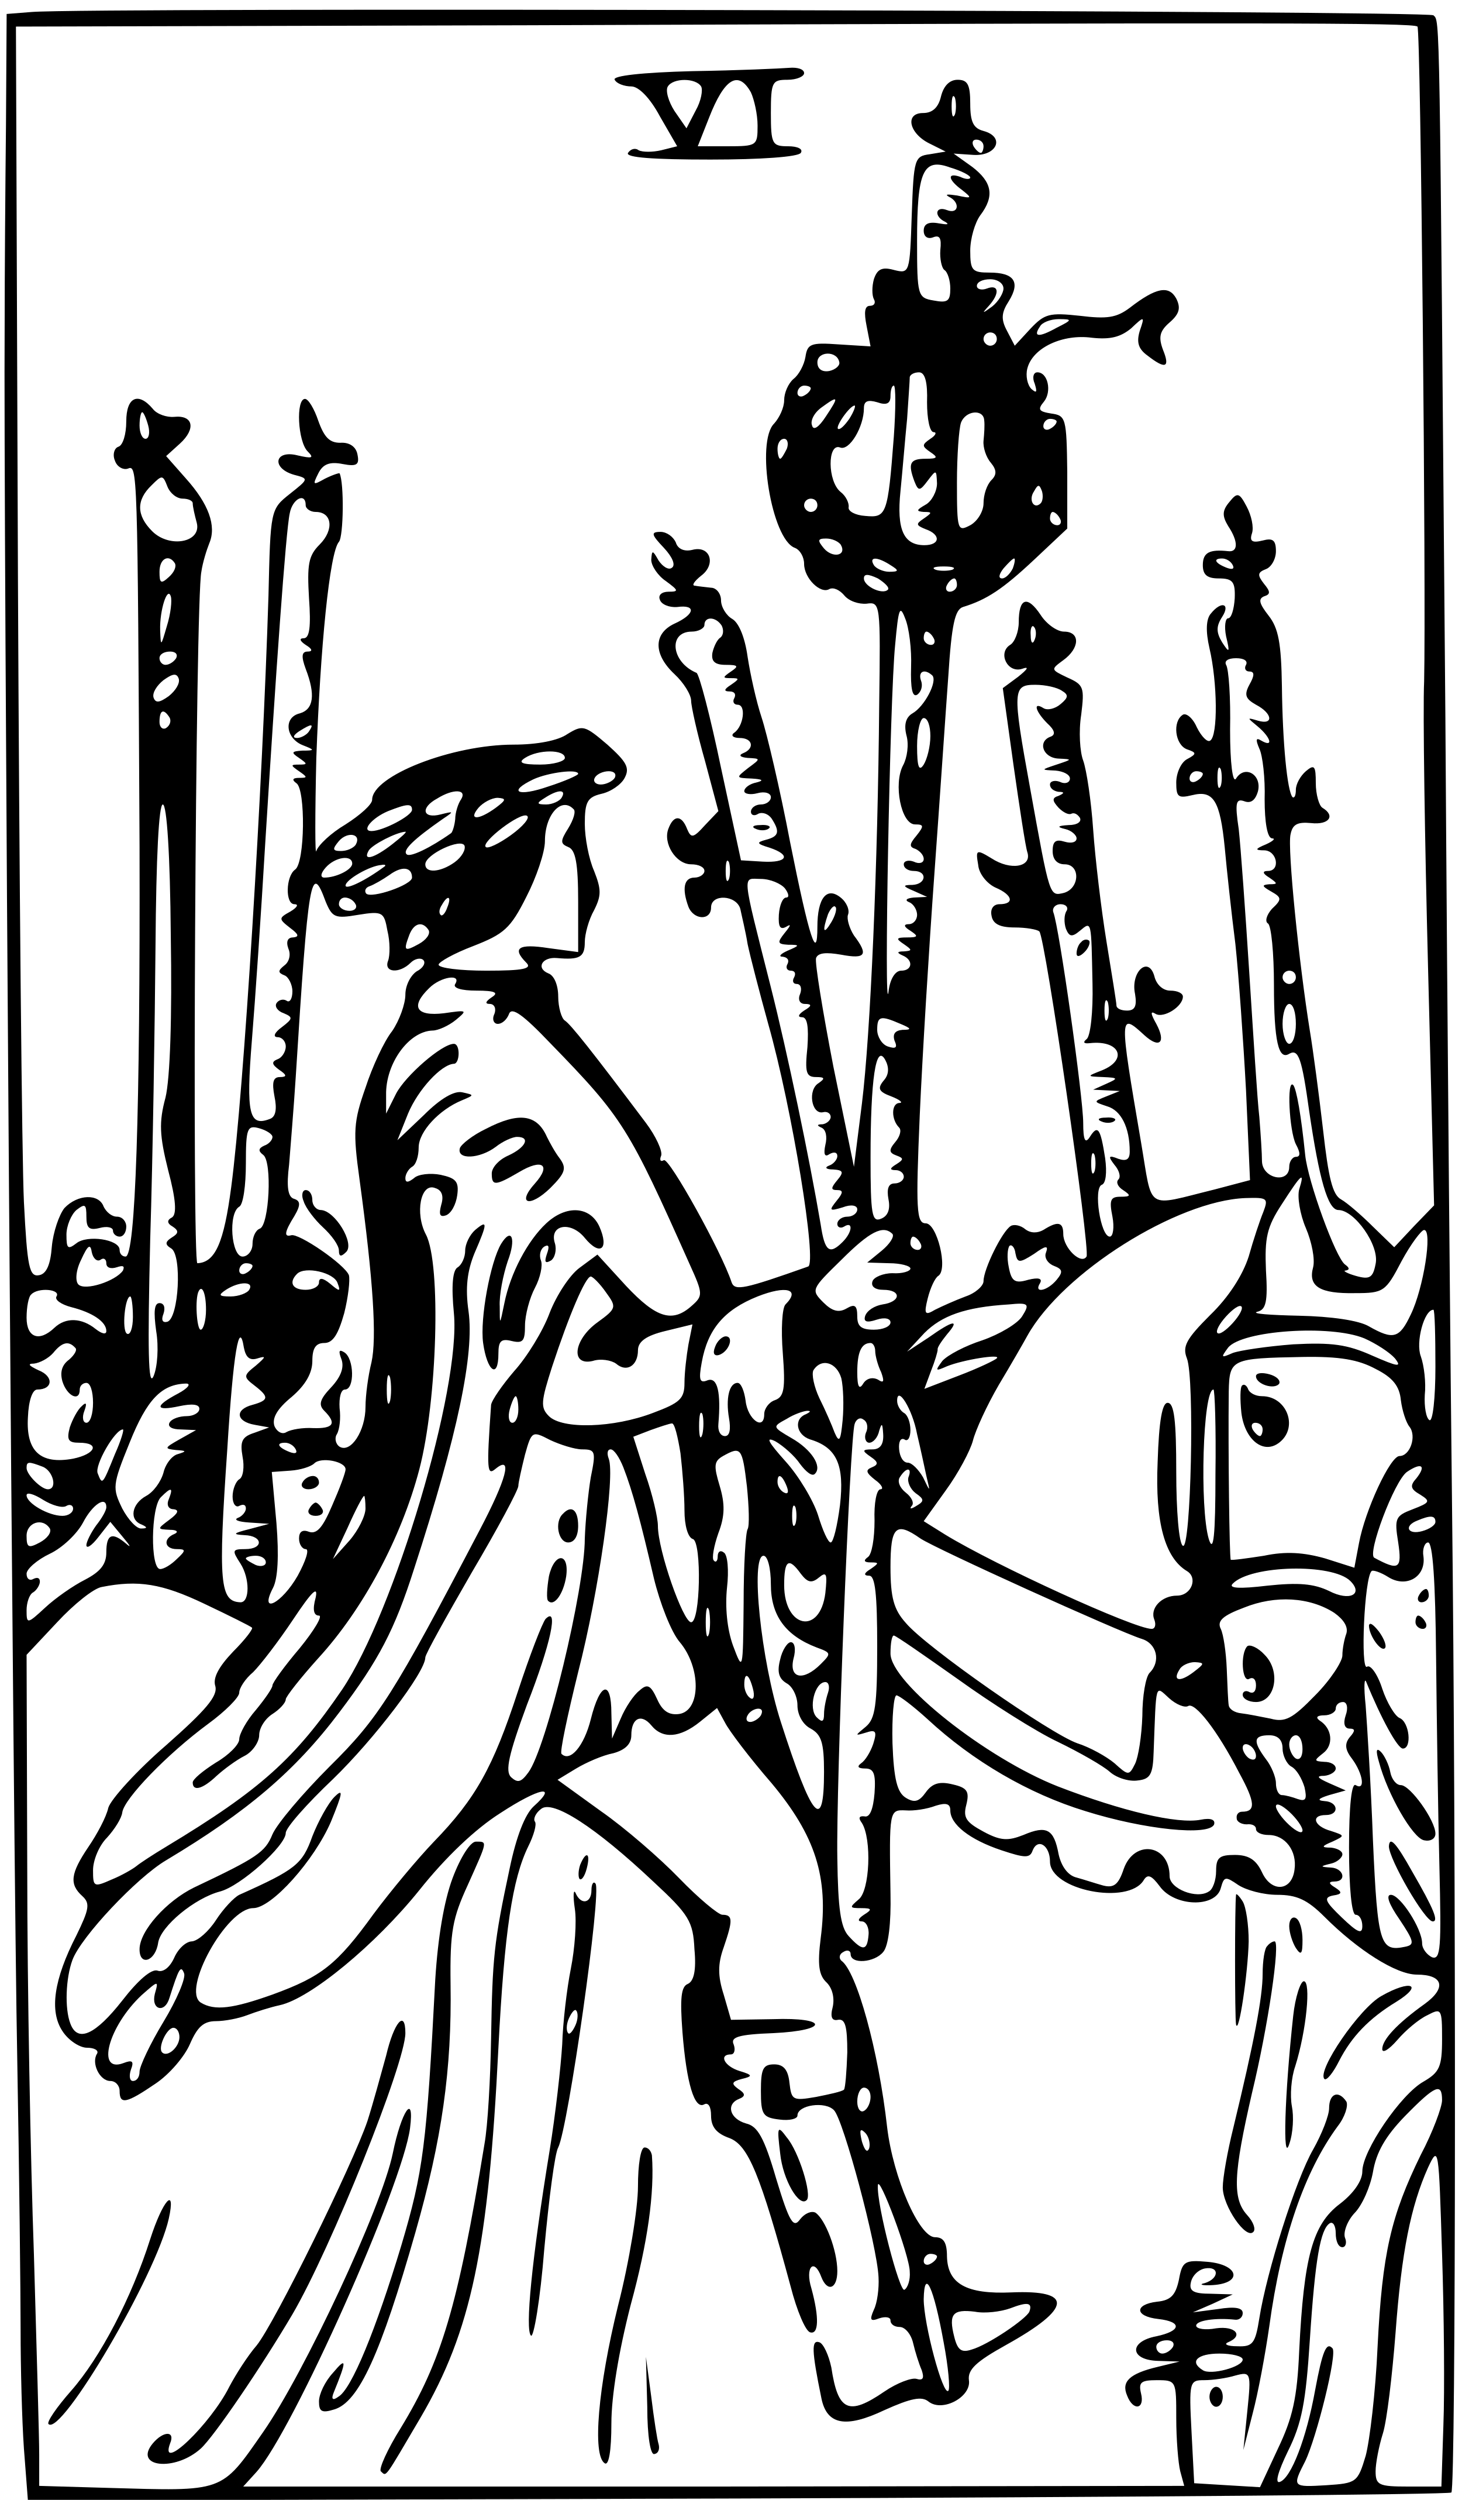 <?xml version="1.0" standalone="no"?>
<!DOCTYPE svg PUBLIC "-//W3C//DTD SVG 20010904//EN"
 "http://www.w3.org/TR/2001/REC-SVG-20010904/DTD/svg10.dtd">
<svg version="1.0" xmlns="http://www.w3.org/2000/svg"
 width="220pt" height="376pt" viewBox="0 0 220 376"
 preserveAspectRatio="xMidYMid meet">
<g transform="translate(0,376) scale(0.1,-0.1)"
fill="#000000" stroke="none">
<path d="M48 3742 l-38 -3 -1 -167 c-1 -92 -2 -228 -2 -302 -2 -267 13 -2311
19 -2610 3 -168 5 -350 5 -405 0 -55 2 -135 5 -178 l6 -78 1068 3 c588 2 1071
6 1074 9 7 7 7 972 1 1484 -2 171 -7 704 -10 1185 -9 1080 -8 1047 -18 1057
-8 7 -2021 12 -2109 5z m2085 -22 c5 -5 13 -854 10 -985 -2 -44 1 -239 6 -434
l9 -354 -30 -31 -30 -32 -32 31 c-17 17 -39 36 -48 41 -13 7 -19 33 -27 104
-6 52 -15 120 -20 150 -16 99 -34 275 -29 295 3 15 10 19 31 17 27 -3 37 11
17 23 -5 3 -10 20 -10 37 0 26 -2 29 -15 18 -8 -7 -15 -19 -15 -28 0 -8 -2
-13 -5 -11 -8 9 -15 81 -16 167 -1 64 -5 87 -20 106 -14 18 -16 25 -7 29 10 3
10 7 0 19 -10 13 -10 17 3 22 8 3 15 15 15 27 0 17 -5 20 -20 16 -16 -4 -20
-1 -16 11 3 9 -1 27 -8 40 -11 21 -14 22 -26 7 -11 -13 -11 -21 -2 -36 16 -24
15 -40 0 -38 -28 3 -38 -2 -38 -21 0 -15 7 -20 24 -20 21 0 25 -5 24 -30 -1
-16 -5 -30 -10 -30 -4 0 -6 -12 -3 -27 6 -25 5 -26 -6 -9 -9 15 -9 24 0 38 13
20 -1 25 -17 5 -7 -8 -8 -26 -2 -52 12 -51 13 -132 1 -139 -4 -3 -13 6 -20 20
-6 14 -16 22 -21 19 -16 -10 -12 -45 6 -52 15 -5 15 -7 0 -15 -9 -5 -16 -21
-16 -35 0 -22 3 -24 24 -19 32 8 42 -8 49 -79 3 -33 10 -98 16 -145 5 -47 12
-146 16 -220 l6 -135 -53 -14 c-106 -26 -93 -34 -111 71 -33 193 -33 196 5
161 23 -21 33 -11 18 17 -9 16 -9 20 -1 15 12 -7 41 11 41 26 0 5 -8 9 -19 9
-11 0 -21 9 -24 22 -9 31 -36 6 -29 -27 3 -18 0 -25 -12 -25 -9 0 -16 3 -16 8
0 4 -7 47 -15 96 -8 49 -17 125 -20 168 -3 44 -10 90 -15 104 -5 13 -7 44 -3
69 5 41 4 45 -21 56 -25 12 -25 12 -6 26 25 18 26 43 1 43 -10 0 -26 11 -35
25 -20 30 -33 26 -33 -11 0 -14 -6 -30 -13 -34 -19 -12 -4 -43 18 -36 11 4 9
0 -6 -12 l-23 -17 16 -115 c9 -63 18 -123 21 -132 7 -22 -25 -28 -54 -9 -23
14 -24 13 -20 -10 1 -13 13 -28 26 -34 26 -11 29 -25 6 -25 -9 0 -14 -7 -12
-17 2 -13 13 -18 35 -18 17 0 34 -3 37 -6 9 -9 77 -479 71 -489 -8 -13 -35 13
-35 34 0 18 -8 20 -30 6 -9 -5 -19 -5 -27 1 -7 6 -17 8 -22 5 -13 -8 -41 -65
-41 -83 0 -7 -12 -18 -27 -23 -16 -6 -36 -15 -46 -20 -15 -9 -17 -7 -11 17 4
16 11 31 16 34 15 10 -2 79 -19 79 -14 0 -15 21 -9 162 4 90 14 253 22 363 8
110 17 244 21 298 5 78 10 100 22 104 36 11 60 27 107 71 l50 47 0 85 c-1 81
-2 85 -24 88 -19 3 -21 6 -11 18 12 15 6 44 -10 44 -6 0 -8 -8 -4 -17 4 -13 3
-15 -5 -8 -6 6 -9 20 -6 31 8 31 53 52 97 46 28 -3 43 1 59 14 20 19 21 19 13
-4 -5 -17 -2 -27 12 -37 27 -21 34 -18 23 9 -7 19 -5 28 10 41 15 13 17 22 10
36 -11 20 -30 17 -70 -14 -20 -15 -34 -17 -75 -12 -46 5 -53 3 -74 -19 l-24
-26 -12 23 c-9 17 -8 27 3 44 18 29 8 43 -29 43 -26 0 -29 3 -29 33 0 18 7 42
15 53 22 29 18 50 -12 73 l-28 20 30 -2 c35 -2 48 27 15 36 -15 4 -20 13 -20
41 0 29 -4 36 -19 36 -12 0 -21 -9 -25 -25 -4 -17 -13 -25 -27 -25 -28 0 -21
-31 10 -46 l24 -12 -24 -4 c-23 -3 -24 -7 -27 -91 -3 -88 -3 -89 -27 -83 -18
5 -25 1 -30 -14 -3 -11 -3 -24 0 -30 3 -5 1 -10 -6 -10 -8 0 -9 -10 -5 -30 l6
-31 -48 3 c-42 3 -47 1 -50 -19 -2 -12 -10 -27 -18 -33 -8 -7 -14 -21 -14 -32
0 -11 -7 -26 -15 -35 -28 -27 -4 -174 31 -187 8 -3 14 -14 14 -24 0 -22 25
-46 38 -38 6 3 15 -1 22 -9 7 -9 22 -14 34 -13 21 3 21 0 19 -152 -2 -238 -13
-495 -26 -600 l-12 -95 -31 151 c-16 83 -28 156 -26 163 3 8 15 9 38 5 37 -7
41 0 19 29 -7 11 -11 25 -9 31 3 7 -2 19 -11 26 -21 17 -35 -1 -35 -44 0 -54
-12 -18 -41 127 -15 79 -35 164 -43 188 -8 24 -17 65 -21 91 -4 29 -13 51 -23
57 -9 5 -17 18 -17 28 0 10 -7 19 -15 19 -8 1 -19 2 -24 3 -6 0 -1 7 9 15 23
17 14 46 -13 39 -12 -3 -22 1 -25 11 -4 9 -14 16 -23 16 -15 0 -14 -4 5 -24
13 -14 18 -26 12 -30 -5 -4 -14 2 -20 11 -9 16 -10 16 -11 1 0 -9 10 -24 22
-32 19 -14 20 -16 4 -16 -10 0 -16 -5 -13 -12 2 -7 14 -12 26 -11 29 4 27 -11
-4 -25 -32 -15 -32 -46 0 -76 14 -13 25 -31 25 -40 0 -8 9 -49 21 -91 l20 -75
-20 -21 c-18 -20 -21 -20 -27 -6 -8 21 -20 22 -28 1 -9 -22 11 -54 34 -54 11
0 20 -4 20 -10 0 -5 -7 -10 -15 -10 -16 0 -19 -17 -9 -44 8 -20 34 -21 34 -1
0 21 38 19 44 -2 2 -10 8 -34 11 -53 4 -19 18 -73 31 -120 36 -127 74 -361 60
-365 -96 -34 -110 -37 -115 -24 -15 46 -94 188 -102 184 -5 -3 -7 0 -4 7 2 7
-8 29 -23 49 -82 109 -113 148 -122 154 -5 3 -10 20 -10 36 0 17 -6 32 -15 35
-19 8 -9 25 13 23 34 -3 42 1 42 24 0 12 6 34 14 48 11 22 11 31 0 59 -8 18
-14 50 -14 71 0 33 4 40 25 45 14 3 30 14 35 24 8 15 3 24 -26 50 -34 29 -37
30 -60 16 -14 -10 -46 -16 -81 -16 -93 0 -213 -47 -213 -83 0 -7 -18 -23 -40
-37 -22 -13 -41 -31 -44 -40 -2 -8 -2 55 0 140 6 167 20 309 34 325 7 8 8 89
1 103 0 1 -10 -2 -22 -8 -18 -10 -19 -10 -10 8 7 14 17 18 37 14 21 -4 25 -1
22 14 -2 12 -12 19 -26 18 -16 0 -24 8 -33 33 -6 18 -15 33 -20 33 -14 0 -11
-64 4 -79 10 -10 7 -11 -15 -6 -35 9 -40 -19 -6 -29 23 -6 23 -6 -6 -29 -29
-23 -29 -24 -32 -153 -9 -287 -37 -746 -56 -889 -11 -84 -24 -114 -51 -115 -8
0 -3 998 6 1040 2 14 8 33 12 43 11 26 -1 59 -35 97 l-30 34 21 19 c24 22 20
43 -9 40 -11 -1 -26 4 -32 12 -22 26 -40 18 -40 -19 0 -19 -5 -36 -12 -38 -6
-2 -9 -12 -5 -21 3 -9 12 -14 19 -12 15 6 15 8 18 -568 1 -398 -6 -617 -21
-617 -5 0 -9 4 -9 10 0 16 -49 23 -65 10 -13 -10 -15 -8 -15 13 0 13 7 30 15
37 13 10 15 9 15 -10 0 -17 4 -21 20 -17 11 3 20 1 20 -4 0 -5 5 -9 10 -9 6 0
10 7 10 15 0 8 -6 15 -14 15 -8 0 -16 7 -20 15 -7 20 -39 19 -59 -2 -8 -10
-17 -36 -19 -58 -2 -27 -8 -41 -19 -43 -15 -3 -18 12 -23 110 -3 62 -7 485 -9
940 l-3 828 770 2 c1099 4 1334 4 1339 -2z m-696 -132 c-3 -7 -5 -2 -5 12 0
14 2 19 5 13 2 -7 2 -19 0 -25z m43 -48 c0 -5 -2 -10 -4 -10 -3 0 -8 5 -11 10
-3 6 -1 10 4 10 6 0 11 -4 11 -10z m-20 -47 c0 -3 -7 -3 -15 1 -20 7 -19 -4 3
-20 15 -12 15 -13 -8 -8 -14 2 -19 2 -12 -2 17 -8 15 -27 -3 -20 -18 7 -20
-10 -2 -18 6 -4 2 -4 -10 -2 -16 3 -23 -1 -23 -11 0 -9 6 -13 14 -10 10 4 13
-1 11 -19 -1 -13 2 -27 6 -30 5 -3 9 -16 9 -28 0 -19 -4 -22 -25 -18 -24 4
-25 7 -25 89 0 106 9 126 50 111 17 -5 30 -12 30 -15z m50 -167 c0 -7 -8 -20
-17 -27 -15 -11 -16 -11 -5 1 17 19 15 33 -3 26 -8 -3 -15 -1 -15 4 0 6 9 10
20 10 11 0 20 -6 20 -14z m80 -59 c-27 -15 -36 -14 -25 2 3 6 16 11 28 11 21
0 21 -1 -3 -13z m-90 -17 c0 -5 -4 -10 -10 -10 -5 0 -10 5 -10 10 0 6 5 10 10
10 6 0 10 -4 10 -10z m-237 -35 c1 -5 -6 -11 -15 -13 -11 -2 -18 3 -18 13 0
17 30 18 33 0z m132 -60 c0 -25 4 -45 10 -45 5 0 3 -5 -5 -10 -13 -9 -13 -11
0 -20 12 -8 11 -10 -7 -10 -24 0 -27 -7 -17 -34 6 -15 8 -15 20 1 13 17 13 17
14 -4 0 -12 -8 -27 -17 -32 -14 -8 -15 -10 -3 -11 13 0 13 -1 0 -10 -12 -8
-12 -10 3 -16 23 -8 22 -24 -2 -24 -31 0 -42 23 -36 81 3 30 7 79 10 109 2 30
4 58 4 63 1 4 7 7 14 7 9 0 13 -15 12 -45z m-175 21 c0 -3 -4 -8 -10 -11 -5
-3 -10 -1 -10 4 0 6 5 11 10 11 6 0 10 -2 10 -4z m125 -73 c-9 -118 -11 -122
-43 -119 -15 1 -26 7 -25 13 1 6 -4 17 -12 23 -20 16 -20 74 -1 67 14 -6 36
31 36 59 0 11 6 13 20 9 14 -5 20 -2 20 9 0 9 2 16 5 16 3 0 3 -35 0 -77z
m-102 31 c-11 -17 -19 -22 -21 -14 -3 7 3 19 14 27 26 19 27 17 7 -13z m35 -4
c-7 -10 -14 -17 -17 -15 -4 4 18 35 25 35 2 0 -1 -9 -8 -20z m-1055 -10 c3
-11 1 -20 -4 -20 -5 0 -9 9 -9 20 0 11 2 20 4 20 2 0 6 -9 9 -20z m1258 8 c1
-7 0 -21 -1 -31 -1 -10 4 -25 11 -33 9 -11 9 -18 1 -26 -7 -7 -12 -22 -12 -35
0 -12 -9 -27 -20 -33 -19 -10 -20 -8 -20 64 0 41 3 81 6 90 7 19 34 21 35 4z
m109 -2 c0 -3 -4 -8 -10 -11 -5 -3 -10 -1 -10 4 0 6 5 11 10 11 6 0 10 -2 10
-4z m-406 -41 c-4 -8 -8 -15 -10 -15 -2 0 -4 7 -4 15 0 8 4 15 10 15 5 0 7 -7
4 -15z m-909 -75 c8 0 15 -3 15 -7 0 -5 3 -18 6 -29 8 -30 -41 -39 -67 -13
-24 24 -24 47 -1 69 16 16 17 16 24 -2 4 -10 14 -18 23 -18z m1291 -7 c-10
-10 -19 5 -10 18 6 11 8 11 12 0 2 -7 1 -15 -2 -18z m-1106 -3 c0 -5 7 -10 15
-10 25 0 28 -27 6 -49 -17 -17 -19 -30 -16 -81 3 -42 1 -60 -8 -60 -7 0 -6 -4
3 -10 10 -6 11 -10 3 -10 -9 0 -10 -7 -3 -26 15 -39 12 -61 -9 -67 -25 -6 -21
-38 5 -48 18 -7 18 -8 -1 -8 -17 -1 -17 -3 -5 -11 13 -9 13 -10 0 -10 -13 0
-13 -1 0 -10 13 -9 13 -10 0 -10 -10 0 -11 -3 -4 -8 14 -9 13 -120 -2 -130
-14 -10 -15 -52 -1 -52 7 0 4 -5 -6 -11 -18 -10 -18 -11 0 -25 12 -9 14 -13 4
-14 -8 0 -11 -6 -7 -17 4 -9 1 -20 -6 -25 -10 -8 -10 -11 0 -15 6 -2 12 -14
12 -24 0 -11 -4 -18 -9 -14 -5 3 -12 1 -15 -4 -3 -5 2 -12 11 -15 14 -6 14 -8
-3 -21 -11 -8 -14 -15 -6 -15 6 0 12 -6 12 -14 0 -8 -6 -17 -12 -19 -10 -4 -9
-8 2 -16 12 -8 12 -11 1 -11 -10 0 -12 -8 -8 -29 4 -19 2 -31 -7 -34 -31 -12
-36 7 -27 118 5 61 14 193 20 295 16 256 31 471 37 498 4 22 24 32 24 12z
m770 0 c0 -5 -4 -10 -10 -10 -5 0 -10 5 -10 10 0 6 5 10 10 10 6 0 10 -4 10
-10z m365 -20 c3 -5 1 -10 -4 -10 -6 0 -11 5 -11 10 0 6 2 10 4 10 3 0 8 -4
11 -10z m-330 -39 c10 -17 -12 -21 -25 -6 -10 12 -10 15 3 15 9 0 18 -4 22 -9z
m-1002 -28 c3 -5 -1 -14 -9 -21 -12 -11 -14 -9 -14 8 0 20 14 27 23 13z m1077
-3 c13 -8 13 -10 -2 -10 -9 0 -20 5 -23 10 -8 13 5 13 25 0z m184 -5 c-4 -8
-11 -15 -16 -15 -6 0 -5 6 2 15 7 8 14 15 16 15 2 0 1 -7 -2 -15z m331 5 c3
-6 -1 -7 -9 -4 -18 7 -21 14 -7 14 6 0 13 -4 16 -10z m-422 -7 c-7 -2 -19 -2
-25 0 -7 3 -2 5 12 5 14 0 19 -2 13 -5z m-97 -30 c-8 -8 -36 5 -36 17 0 7 6 7
21 0 11 -7 18 -14 15 -17z m104 7 c0 -5 -5 -10 -11 -10 -5 0 -7 5 -4 10 3 6 8
10 11 10 2 0 4 -4 4 -10z m-1189 -62 c-9 -31 -9 -31 -10 -6 -1 30 11 67 16 51
2 -6 0 -26 -6 -45z m1120 -61 c-1 -33 2 -46 9 -42 6 4 9 13 6 21 -5 14 5 19
17 8 8 -9 -12 -47 -30 -57 -10 -6 -13 -17 -9 -33 4 -14 1 -34 -5 -45 -15 -28
-3 -89 18 -89 13 0 14 -2 2 -17 -11 -13 -11 -17 -1 -20 6 -3 12 -9 12 -15 0
-6 -7 -8 -15 -4 -8 3 -15 1 -15 -4 0 -6 7 -10 15 -10 21 0 19 -20 -2 -21 -15
0 -15 -2 2 -9 l20 -9 -20 -1 c-11 -1 -14 -4 -7 -7 6 -2 12 -11 12 -19 0 -8 -6
-14 -12 -14 -9 0 -8 -4 2 -10 12 -8 12 -10 -5 -10 -17 0 -17 -2 -5 -10 13 -9
13 -10 0 -11 -10 0 -11 -2 -2 -6 17 -7 15 -23 -2 -23 -9 0 -17 -13 -19 -32 -7
-47 2 444 10 522 5 55 7 61 15 40 6 -14 10 -47 9 -73z m-285 62 c3 -6 3 -14
-2 -18 -5 -3 -10 -14 -12 -23 -2 -13 4 -18 20 -18 19 0 20 -2 8 -10 -13 -9
-13 -10 0 -10 13 0 13 -1 0 -10 -11 -7 -11 -10 -2 -10 7 0 10 -4 7 -10 -3 -5
-1 -10 5 -10 13 0 9 -32 -5 -42 -6 -4 -2 -8 8 -8 20 0 23 -16 5 -23 -7 -3 -4
-6 7 -7 20 -1 20 -1 1 -15 -19 -15 -19 -15 5 -16 17 -1 19 -3 7 -6 -10 -2 -18
-8 -18 -13 0 -4 9 -6 20 -3 11 3 20 0 20 -6 0 -6 -7 -11 -15 -11 -8 0 -15 -5
-15 -11 0 -5 5 -7 11 -3 6 3 15 0 20 -7 13 -20 11 -27 -8 -32 -15 -4 -15 -6 5
-12 33 -11 27 -23 -10 -21 l-33 2 -30 139 c-16 77 -33 142 -37 143 -38 16 -43
62 -7 62 10 0 19 5 19 10 0 13 17 13 26 -1z m471 -21 c-3 -8 -6 -5 -6 6 -1 11
2 17 5 13 3 -3 4 -12 1 -19z m-152 2 c3 -5 1 -10 -4 -10 -6 0 -11 5 -11 10 0
6 2 10 4 10 3 0 8 -4 11 -10z m-1140 -30 c-3 -5 -10 -10 -16 -10 -5 0 -9 5 -9
10 0 6 7 10 16 10 8 0 12 -4 9 -10z m1610 -10 c-3 -5 -1 -10 5 -10 8 0 8 -6 0
-20 -8 -15 -6 -21 10 -30 25 -13 27 -31 3 -24 -17 5 -17 5 0 -9 19 -16 24 -32
5 -21 -8 5 -9 2 -3 -12 5 -10 9 -45 8 -76 0 -35 4 -58 11 -59 6 0 2 -4 -9 -9
-17 -7 -17 -9 -2 -9 19 -1 24 -31 5 -31 -9 0 -8 -4 2 -10 13 -9 13 -10 0 -10
-12 -1 -11 -3 3 -11 16 -9 16 -12 1 -26 -8 -9 -11 -19 -6 -22 5 -3 9 -45 9
-92 0 -86 7 -114 23 -104 14 8 19 -7 30 -86 15 -102 28 -149 44 -149 24 0 62
-53 56 -81 -4 -21 -9 -24 -30 -18 -14 4 -20 8 -15 8 6 1 6 4 -1 9 -14 10 -56
125 -60 165 -6 59 -13 99 -18 105 -10 10 -6 -69 4 -89 7 -13 7 -19 0 -19 -5 0
-10 -7 -10 -15 0 -26 -40 -18 -41 8 0 12 -2 42 -4 67 -3 25 -9 122 -15 215 -6
94 -13 191 -16 218 -6 40 -4 46 8 42 10 -4 17 1 21 15 6 25 -20 40 -33 19 -5
-8 -9 23 -9 73 1 48 -2 92 -6 98 -3 6 3 10 15 10 12 0 18 -4 15 -10z m-1621
-47 c-14 -10 -20 -11 -23 -2 -2 7 5 18 15 26 14 10 20 11 23 2 2 -7 -5 -18
-15 -26z m1344 8 c10 -6 10 -10 -2 -20 -8 -7 -20 -10 -26 -6 -16 10 -12 -5 6
-23 11 -10 13 -17 5 -20 -20 -7 -12 -32 12 -33 21 -1 21 -1 -3 -9 -24 -8 -24
-8 -2 -9 12 -1 22 -6 22 -12 0 -6 -7 -9 -15 -5 -8 3 -15 1 -15 -4 0 -6 6 -10
13 -11 9 0 9 -2 0 -6 -10 -3 -10 -7 0 -18 7 -7 15 -11 19 -9 4 2 9 0 13 -6 3
-6 -4 -11 -17 -11 -17 -1 -18 -3 -5 -6 9 -2 17 -9 17 -14 0 -6 -8 -8 -18 -5
-13 4 -18 1 -18 -14 0 -13 7 -20 18 -20 24 0 23 -36 -1 -43 -22 -5 -21 -8 -51
158 -27 148 -26 155 8 155 15 0 33 -4 40 -9z m-1343 -40 c3 -5 1 -12 -5 -16
-5 -3 -10 1 -10 9 0 18 6 21 15 7z m1145 -28 c0 -16 -5 -35 -10 -43 -7 -11
-10 -4 -10 28 0 23 5 42 10 42 6 0 10 -12 10 -27z m-935 7 c-3 -5 -12 -10 -18
-10 -7 0 -6 4 3 10 19 12 23 12 15 0z m385 -40 c0 -5 -17 -10 -37 -10 -28 0
-34 3 -23 10 20 13 60 13 60 0z m987 -42 c-3 -7 -5 -2 -5 12 0 14 2 19 5 13 2
-7 2 -19 0 -25z m-967 18 c0 -2 -20 -11 -45 -19 -46 -16 -62 -8 -22 11 22 10
67 16 67 8z m55 -6 c-3 -5 -13 -10 -21 -10 -8 0 -12 5 -9 10 3 6 13 10 21 10
8 0 12 -4 9 -10z m885 6 c0 -3 -4 -8 -10 -11 -5 -3 -10 -1 -10 4 0 6 5 11 10
11 6 0 10 -2 10 -4z m-1116 -38 c-5 -7 -9 -21 -9 -30 -1 -10 -4 -19 -6 -21
-31 -22 -62 -37 -67 -32 -7 6 11 23 54 53 18 12 17 12 -3 7 -27 -7 -31 10 -5
24 24 15 45 14 36 -1z m151 2 c-3 -5 -14 -10 -23 -10 -15 0 -15 2 -2 10 20 13
33 13 25 0z m-99 -15 c-26 -19 -42 -19 -26 0 7 8 20 15 29 15 13 -1 13 -3 -3
-15z m-489 -193 c2 -122 -1 -214 -8 -243 -10 -37 -9 -57 4 -109 12 -45 13 -66
6 -71 -8 -4 -8 -9 1 -14 9 -6 9 -10 -1 -16 -11 -7 -11 -11 -1 -17 16 -11 11
-104 -6 -110 -7 -2 -10 2 -6 12 3 9 1 16 -6 16 -8 0 -9 -13 -5 -42 4 -24 2
-54 -4 -68 -8 -18 -9 39 -5 205 4 127 7 326 8 442 1 135 5 213 11 213 6 0 11
-74 12 -198z m363 190 c0 -9 -44 -32 -61 -32 -16 0 1 20 25 30 28 11 36 12 36
2z m243 1 c4 -3 0 -16 -8 -29 -12 -19 -12 -23 0 -28 11 -4 15 -24 15 -82 l0
-76 -45 6 c-45 7 -55 0 -33 -22 9 -9 -4 -12 -60 -12 -40 0 -72 4 -72 9 0 4 23
17 52 28 46 18 56 26 80 74 15 29 28 67 28 84 0 40 25 67 43 48z m-94 -39
c-18 -13 -35 -21 -38 -18 -8 7 52 53 62 47 5 -3 -6 -16 -24 -29z m-234 -15
c-4 -5 -13 -9 -22 -9 -13 0 -13 3 -3 15 13 15 35 11 25 -6z m55 1 c-27 -21
-45 -26 -35 -9 6 9 41 27 55 28 3 0 -6 -8 -20 -19z m94 -27 c-21 -15 -44 -17
-44 -3 0 15 54 40 59 28 2 -6 -4 -17 -15 -25z m-154 -2 c0 -9 -24 -21 -42 -21
-6 0 -6 6 2 15 14 16 40 20 40 6z m567 -23 c-3 -7 -5 -2 -5 12 0 14 2 19 5 13
2 -7 2 -19 0 -25z m-518 19 c-28 -21 -59 -36 -59 -29 0 9 37 30 54 31 5 1 7 0
5 -2z m41 -17 c0 -11 -61 -32 -69 -24 -3 4 -1 9 5 11 6 2 20 10 30 17 19 14
34 12 34 -4z m561 -16 c6 -8 7 -14 2 -14 -5 0 -10 -11 -11 -26 -1 -18 2 -23
11 -18 8 5 7 2 -2 -9 -12 -15 -11 -17 5 -18 18 0 18 -1 -1 -9 -11 -5 -14 -9
-7 -9 7 -1 10 -5 7 -11 -3 -5 -1 -10 5 -10 6 0 8 -4 5 -10 -3 -5 -2 -10 4 -10
6 0 8 -7 5 -15 -4 -9 0 -15 7 -15 11 0 11 -3 -1 -10 -9 -6 -10 -10 -3 -10 8 0
10 -15 8 -45 -4 -38 -2 -45 13 -45 13 0 14 -2 4 -9 -17 -10 -11 -47 6 -44 7 2
12 -2 12 -7 0 -5 -6 -10 -12 -11 -9 0 -9 -2 -2 -5 7 -3 9 -14 6 -26 -3 -14 -1
-19 6 -14 7 4 12 3 12 -3 0 -5 -6 -12 -12 -14 -8 -3 -5 -6 6 -6 15 -1 16 -4 6
-16 -10 -12 -10 -15 0 -15 9 0 9 -4 -1 -16 -12 -15 -11 -16 9 -10 13 5 22 3
22 -3 0 -6 -7 -11 -15 -11 -8 0 -15 -5 -15 -11 0 -5 5 -7 10 -4 14 9 13 -8 -2
-23 -20 -20 -27 -14 -33 26 -17 100 -50 258 -75 357 -45 178 -43 163 -15 163
14 0 30 -7 36 -14z m-691 -20 c10 -24 14 -26 49 -20 37 6 39 4 44 -24 4 -16 4
-37 1 -45 -7 -18 17 -20 34 -3 6 6 15 8 19 4 4 -4 0 -12 -10 -17 -9 -6 -17
-21 -17 -35 0 -14 -9 -39 -20 -55 -12 -15 -30 -54 -40 -85 -18 -51 -19 -66 -9
-138 21 -154 26 -239 18 -275 -5 -20 -9 -50 -9 -67 0 -36 -22 -70 -39 -60 -6
4 -8 13 -4 19 4 7 6 24 4 39 -1 16 2 28 8 28 15 0 14 47 -1 56 -8 5 -9 2 -4
-11 4 -12 -1 -26 -16 -42 -17 -18 -19 -26 -10 -35 19 -19 14 -27 -17 -26 -15
1 -33 -2 -40 -6 -6 -4 -14 0 -18 9 -4 12 4 26 26 44 21 18 31 36 31 54 0 19 5
27 18 27 13 0 21 13 30 45 6 24 9 50 7 57 -6 16 -76 64 -87 60 -11 -3 -10 5 5
29 10 17 9 23 -1 26 -9 3 -11 19 -7 51 2 26 7 85 10 132 19 302 23 324 45 264z
m45 -4 c3 -5 -1 -10 -9 -10 -9 0 -16 5 -16 10 0 6 4 10 9 10 6 0 13 -4 16 -10z
m138 -5 c-3 -9 -8 -14 -10 -11 -3 3 -2 9 2 15 9 16 15 13 8 -4z m578 -22 c-12
-20 -14 -14 -5 12 4 9 9 14 11 11 3 -2 0 -13 -6 -23z m354 17 c-4 -6 -4 -18
-1 -27 5 -12 9 -13 21 -3 18 15 17 16 19 -80 1 -41 -3 -79 -9 -83 -6 -5 -4 -7
5 -6 45 5 58 -25 18 -41 -23 -9 -23 -9 2 -10 23 -1 23 -2 5 -10 l-20 -9 20 -1
20 -1 -20 -8 c-20 -8 -20 -8 1 -15 21 -6 34 -32 34 -68 0 -12 -5 -15 -17 -11
-15 6 -16 4 -6 -9 7 -8 10 -18 6 -22 -4 -4 -1 -11 7 -16 12 -8 12 -10 -4 -10
-15 0 -17 -5 -12 -30 3 -16 1 -30 -4 -30 -14 0 -25 73 -12 78 6 2 8 18 5 40
-7 45 -11 51 -23 32 -7 -11 -10 -5 -10 21 0 38 -36 294 -45 317 -2 6 3 12 11
12 8 0 12 -5 9 -10z m-960 -29 c3 -6 -4 -15 -15 -21 -22 -12 -23 -10 -14 14 7
18 20 21 29 7z m1305 -71 c0 -5 -4 -10 -10 -10 -5 0 -10 5 -10 10 0 6 5 10 10
10 6 0 10 -4 10 -10z m-1265 -10 c-4 -6 9 -10 32 -10 28 0 34 -3 23 -10 -9 -6
-11 -10 -3 -10 7 0 10 -7 7 -15 -4 -8 -1 -15 5 -15 7 0 14 7 17 15 4 11 21 -1
62 -44 110 -113 118 -127 210 -333 20 -44 20 -47 3 -62 -29 -26 -53 -19 -99
30 l-43 47 -27 -20 c-15 -11 -35 -42 -45 -68 -10 -27 -34 -66 -53 -87 -18 -21
-34 -44 -35 -51 -7 -100 -6 -107 7 -96 26 21 16 -16 -24 -92 -130 -248 -152
-283 -226 -356 -41 -41 -79 -86 -86 -102 -11 -27 -23 -35 -118 -80 -41 -20
-82 -65 -82 -93 0 -26 24 -18 28 10 4 25 55 67 93 77 31 8 99 69 99 88 0 8 32
44 71 81 62 60 139 161 139 183 0 5 32 62 70 128 39 66 70 124 70 130 0 5 5
27 10 47 10 36 11 36 38 22 15 -7 37 -14 48 -14 20 0 21 -3 13 -42 -4 -24 -8
-65 -9 -92 0 -76 -58 -316 -85 -352 -11 -15 -16 -16 -26 -7 -9 9 -4 33 24 109
36 92 48 149 28 129 -5 -6 -24 -55 -42 -110 -37 -113 -63 -160 -126 -225 -24
-25 -65 -74 -91 -109 -55 -76 -78 -94 -152 -121 -59 -21 -87 -25 -108 -12 -29
19 39 142 79 142 28 0 92 72 117 130 18 44 19 51 5 37 -9 -9 -24 -36 -33 -59
-15 -42 -25 -50 -110 -88 -8 -4 -24 -21 -35 -38 -11 -17 -27 -31 -36 -32 -9 0
-21 -11 -27 -25 -7 -15 -17 -22 -25 -19 -9 3 -29 -14 -53 -45 -40 -51 -67 -64
-78 -35 -9 23 -7 69 3 96 13 35 97 124 141 150 122 73 194 134 261 223 59 78
83 124 112 215 66 203 91 324 82 388 -5 35 -2 60 9 87 20 46 20 51 1 35 -8 -7
-15 -21 -15 -31 0 -10 -5 -21 -11 -25 -8 -4 -10 -28 -6 -69 11 -113 -90 -450
-168 -566 -71 -104 -123 -151 -264 -236 -20 -12 -40 -25 -46 -30 -5 -4 -22
-14 -37 -20 -27 -12 -28 -11 -28 14 0 15 9 37 21 49 11 12 22 29 23 38 3 21
68 88 129 133 26 19 47 40 47 47 0 7 9 21 21 31 11 11 38 46 60 79 28 42 38
52 34 33 -5 -18 -3 -27 5 -27 6 0 -7 -22 -29 -49 -23 -27 -41 -52 -41 -56 0
-4 -11 -20 -25 -37 -14 -16 -25 -36 -25 -44 0 -8 -16 -24 -35 -35 -19 -12 -35
-25 -35 -30 0 -14 15 -10 36 10 11 10 30 24 42 30 12 6 22 21 22 31 0 11 9 25
20 32 11 7 20 17 20 22 0 4 22 32 49 62 67 73 125 181 152 284 27 103 33 309
10 353 -17 32 -8 79 14 70 10 -3 13 -12 9 -25 -4 -15 -2 -19 7 -16 8 3 15 16
17 30 3 21 -2 26 -25 31 -15 3 -34 1 -40 -5 -9 -7 -13 -7 -13 0 0 6 5 14 10
17 6 3 10 16 10 29 0 24 31 57 65 71 19 8 19 8 1 12 -12 3 -33 -9 -58 -34
l-40 -38 16 40 c15 36 50 74 69 75 9 0 10 30 0 30 -18 0 -73 -48 -87 -75 l-15
-30 0 28 c-1 47 34 96 70 97 8 0 24 7 35 16 18 15 17 15 -18 10 -42 -5 -51 10
-22 38 17 17 49 22 39 6z m982 -52 c-3 -7 -5 -2 -5 12 0 14 2 19 5 13 2 -7 2
-19 0 -25z m283 -8 c0 -16 -4 -30 -10 -30 -5 0 -10 14 -10 30 0 17 5 30 10 30
6 0 10 -13 10 -30z m-595 0 c17 -7 17 -9 3 -9 -11 -1 -15 -6 -12 -16 5 -11 2
-13 -10 -9 -9 3 -16 15 -16 25 0 21 5 22 35 9z m-25 -85 c-10 -12 -8 -17 11
-24 13 -5 19 -10 12 -10 -12 -1 -12 -25 0 -37 4 -4 1 -14 -6 -22 -10 -12 -9
-16 2 -20 11 -4 11 -6 0 -13 -10 -6 -11 -9 -1 -9 6 0 12 -4 12 -10 0 -5 -6
-10 -14 -10 -9 0 -12 -8 -9 -24 3 -15 -1 -25 -11 -29 -14 -6 -16 6 -16 92 0
118 8 172 22 147 6 -11 6 -22 -2 -31z m-920 -85 c0 -5 -6 -11 -12 -13 -9 -4
-10 -8 -2 -14 14 -10 9 -106 -5 -111 -6 -2 -11 -12 -11 -23 0 -10 -7 -19 -15
-19 -17 0 -22 65 -5 75 6 3 10 32 10 65 0 53 2 58 20 53 11 -3 20 -9 20 -13z
m1237 -52 c-3 -7 -5 -2 -5 12 0 14 2 19 5 13 2 -7 2 -19 0 -25z m308 -27 c-3
-11 1 -37 10 -58 9 -21 14 -47 11 -59 -8 -29 10 -40 63 -39 43 0 46 2 70 48
14 26 30 47 34 47 13 0 -1 -88 -20 -127 -17 -36 -26 -39 -63 -18 -15 9 -57 15
-105 16 -44 1 -73 3 -63 6 13 3 16 15 13 62 -2 49 1 65 24 100 29 45 35 51 26
22z m-54 -34 c-5 -12 -15 -42 -22 -67 -9 -28 -30 -61 -58 -88 -36 -36 -42 -47
-35 -65 12 -30 6 -290 -6 -282 -6 3 -10 53 -10 111 0 77 -3 104 -13 104 -8 0
-13 -26 -15 -89 -4 -91 11 -144 44 -164 17 -10 7 -37 -15 -37 -23 0 -41 -19
-34 -36 3 -8 1 -14 -4 -14 -26 0 -236 96 -311 142 l-32 20 33 46 c19 26 37 60
41 75 4 16 21 53 39 84 18 30 37 63 43 74 53 95 225 203 328 207 33 1 35 0 27
-21z m-558 -33 c3 -4 -4 -15 -16 -25 l-22 -18 33 -1 c17 0 32 -4 32 -8 0 -4
-12 -8 -27 -7 -14 0 -28 -6 -30 -12 -3 -8 4 -13 16 -13 28 0 27 -18 -1 -22
-12 -2 -23 -9 -26 -17 -3 -9 2 -11 17 -6 12 4 21 2 21 -4 0 -6 -11 -11 -25
-11 -19 0 -25 5 -25 20 0 17 -4 19 -16 12 -12 -7 -22 -4 -35 9 -19 19 -18 20
27 64 43 43 63 53 77 39z m42 -14 c3 -5 1 -10 -4 -10 -6 0 -11 5 -11 10 0 6 2
10 4 10 3 0 8 -4 11 -10z m-1234 -25 c5 4 9 1 9 -5 0 -7 7 -9 16 -6 9 3 12 2
9 -5 -11 -16 -57 -31 -67 -21 -5 5 -4 21 4 37 10 22 14 25 16 12 2 -10 8 -15
13 -12z m1405 9 c18 13 22 13 18 2 -3 -7 2 -16 12 -20 13 -5 14 -9 4 -21 -14
-17 -35 -21 -25 -5 4 7 -2 9 -18 5 -20 -6 -25 -2 -29 19 -3 14 -2 28 1 32 3 3
8 -2 9 -11 3 -15 6 -15 28 -1z m-1176 -18 c0 -3 -4 -8 -10 -11 -5 -3 -10 -1
-10 4 0 6 5 11 10 11 6 0 10 -2 10 -4z m128 -26 c5 -13 3 -13 -11 -1 -11 9
-17 10 -17 2 0 -6 -9 -11 -20 -11 -20 0 -26 11 -13 24 12 12 56 2 61 -14z
m404 -14 c16 -22 16 -24 -13 -45 -36 -26 -41 -66 -7 -58 12 4 28 1 35 -4 16
-14 33 -3 33 20 0 13 12 22 41 29 l41 10 -6 -30 c-3 -17 -6 -43 -6 -58 0 -24
-7 -30 -47 -45 -60 -23 -137 -25 -157 -5 -13 13 -12 22 5 75 25 76 50 135 58
135 3 0 14 -11 23 -24z m-537 4 c-3 -5 -16 -10 -28 -10 -18 0 -19 2 -7 10 20
13 43 13 35 0z m807 -22 c-5 -5 -7 -37 -4 -74 4 -53 2 -65 -12 -70 -9 -3 -16
-13 -16 -21 0 -26 -25 -8 -28 20 -2 15 -7 27 -12 27 -13 0 -18 -24 -13 -53 3
-17 1 -27 -6 -27 -7 0 -11 8 -10 18 4 47 -1 71 -16 66 -12 -5 -14 0 -9 27 9
50 34 79 84 99 43 17 65 11 42 -12z m-1097 12 c-3 -5 7 -12 22 -16 32 -8 53
-22 53 -36 0 -6 -7 -4 -16 3 -21 17 -45 18 -62 2 -23 -22 -42 -15 -42 15 0 16
3 32 7 35 10 11 45 8 38 -3z m225 -20 c0 -16 -4 -30 -8 -30 -6 0 -9 47 -3 58
5 10 11 -3 11 -28z m-110 -11 c0 -16 -4 -28 -9 -25 -8 5 -3 56 5 56 2 0 4 -14
4 -31z m1338 1 c-7 -11 -34 -27 -60 -36 -25 -8 -52 -22 -60 -31 -11 -15 -11
-16 7 -8 25 10 82 19 75 12 -3 -3 -28 -15 -57 -26 l-52 -20 10 27 c6 15 10 29
10 32 -1 3 6 13 14 23 20 23 10 22 -28 -5 l-32 -21 26 28 c26 26 61 39 127 43
30 3 32 1 20 -18z m317 -10 c-10 -11 -20 -18 -23 -15 -3 3 3 14 13 25 10 11
20 18 23 15 3 -3 -3 -14 -13 -25z m305 -66 c0 -47 -4 -83 -9 -80 -5 3 -8 20
-7 38 2 18 -1 44 -6 58 -8 21 5 70 19 70 2 0 3 -39 3 -86z m-107 43 c18 -8 38
-21 46 -30 11 -14 5 -13 -34 4 -38 17 -61 20 -119 17 -39 -3 -80 -9 -91 -13
-18 -8 -18 -7 -7 8 21 26 154 35 205 14z m-1665 -30 c13 4 12 2 -3 -11 -19
-15 -19 -17 -2 -30 22 -17 22 -22 -3 -29 -27 -7 -25 -25 3 -30 l22 -4 -22 -8
c-19 -6 -22 -13 -18 -36 3 -15 1 -31 -5 -34 -5 -3 -10 -15 -10 -26 0 -11 5
-17 10 -14 6 3 10 2 10 -4 0 -5 -6 -12 -12 -14 -7 -3 1 -6 17 -7 l30 -2 -30
-8 c-24 -6 -26 -8 -7 -9 28 -1 29 -21 1 -21 -20 0 -20 -2 -7 -22 14 -22 14
-58 0 -58 -31 1 -34 28 -20 230 9 146 18 197 25 153 3 -15 9 -20 21 -16z
m-275 16 c4 -3 -1 -11 -9 -18 -11 -8 -14 -19 -10 -33 7 -22 26 -31 26 -12 0 6
5 10 10 10 6 0 10 -13 10 -30 0 -16 -4 -30 -10 -30 -5 0 -7 8 -3 18 4 11 3 14
-4 7 -6 -5 -14 -20 -18 -32 -5 -19 -2 -23 14 -23 32 0 25 -17 -9 -24 -49 -9
-71 11 -68 62 1 26 7 42 14 42 24 0 25 20 2 29 -15 7 -17 10 -7 10 9 1 22 8
29 16 13 16 23 19 33 8z m1204 -5 c0 -7 4 -22 9 -32 5 -14 4 -17 -5 -11 -8 4
-17 2 -22 -6 -6 -10 -9 -5 -9 17 0 30 6 44 20 44 4 0 7 -6 7 -12z m753 -27
c26 -13 36 -26 38 -47 2 -16 8 -34 13 -40 11 -14 1 -44 -15 -44 -14 0 -52 -82
-61 -131 l-7 -37 -44 14 c-32 9 -59 11 -92 4 -26 -4 -48 -7 -50 -6 -2 3 -4
162 -3 253 1 49 4 50 111 52 56 1 84 -4 110 -18z m-804 -14 c3 -13 4 -41 2
-63 -3 -31 -5 -35 -12 -19 -4 11 -14 34 -23 52 -8 17 -12 36 -9 42 12 19 35
12 42 -12z m-679 -34 c-3 -10 -5 -2 -5 17 0 19 2 27 5 18 2 -10 2 -26 0 -35z
m-319 11 c-36 -19 -35 -27 2 -19 19 4 30 3 30 -4 0 -6 -9 -11 -19 -11 -11 0
-23 -4 -26 -10 -3 -6 4 -10 17 -10 l23 -1 -25 -14 c-23 -13 -23 -14 -5 -16 16
-1 16 -2 3 -6 -9 -2 -19 -15 -22 -28 -4 -14 -15 -29 -26 -35 -22 -12 -26 -36
-7 -43 9 -4 9 -6 0 -6 -7 -1 -20 13 -29 30 -15 31 -15 35 11 99 26 65 48 88
85 89 8 0 3 -7 -12 -15z m1561 -121 c0 -94 -3 -120 -10 -98 -14 47 -9 225 7
225 2 0 4 -57 3 -127z m-1049 97 c0 -11 -4 -20 -9 -20 -5 0 -7 9 -4 20 3 11 7
20 9 20 2 0 4 -9 4 -20z m600 -37 c5 -21 11 -49 14 -63 6 -25 6 -25 -5 -2 -7
12 -17 22 -23 22 -7 0 -12 9 -13 20 -1 11 2 18 8 15 5 -4 9 3 9 14 0 11 -4 23
-10 26 -5 3 -10 11 -10 18 0 24 23 -12 30 -50z m-323 0 c-3 -10 -5 -4 -5 12 0
17 2 24 5 18 2 -7 2 -21 0 -30z m156 30 c-19 -7 -15 -31 6 -38 40 -12 52 -38
45 -99 -4 -31 -10 -56 -14 -56 -4 0 -12 18 -19 41 -7 22 -29 59 -49 81 -26 29
-31 38 -15 30 12 -7 29 -22 37 -34 9 -12 18 -19 22 -15 12 11 -5 37 -35 54
-29 17 -29 17 -7 29 11 7 26 12 31 12 6 0 4 -2 -2 -5z m90 -28 c-3 -8 0 -15 5
-15 6 0 13 8 15 18 4 13 5 11 6 -5 1 -16 -5 -23 -16 -23 -16 0 -16 -2 -3 -11
12 -8 12 -12 2 -16 -10 -4 -9 -8 5 -19 10 -7 13 -14 8 -14 -6 0 -10 -21 -9
-47 0 -27 -4 -51 -10 -55 -7 -5 -6 -8 4 -8 13 0 13 -1 0 -10 -10 -6 -11 -10
-2 -10 9 0 12 -28 12 -106 0 -90 -3 -109 -17 -121 -17 -14 -17 -14 0 -9 15 5
17 2 11 -17 -4 -12 -12 -25 -18 -29 -7 -5 -5 -8 6 -8 13 0 16 -8 14 -37 -2
-24 -7 -37 -15 -35 -8 1 -10 -2 -4 -10 15 -24 12 -102 -5 -115 -14 -12 -14
-13 4 -13 16 0 17 -2 4 -10 -9 -6 -10 -10 -3 -10 6 0 11 -9 10 -20 -2 -25 -9
-25 -30 -2 -12 13 -16 41 -17 117 -2 110 19 632 26 653 2 7 8 11 13 7 6 -3 8
-12 4 -20z m-279 -31 c3 -26 6 -64 6 -86 0 -22 5 -41 13 -43 13 -6 11 -125 -3
-125 -12 0 -50 108 -50 145 0 12 -8 47 -19 78 l-18 56 26 10 c14 5 29 10 32
10 4 1 9 -20 13 -45z m-851 -1 c-19 -47 -19 -47 -26 -29 -5 12 26 66 38 66 2
0 -3 -17 -12 -37z m272 7 c3 -6 -1 -7 -9 -4 -18 7 -21 14 -7 14 6 0 13 -4 16
-10z m493 -27 c14 -36 26 -81 46 -167 9 -37 26 -81 39 -96 32 -38 32 -103 -1
-108 -15 -2 -25 4 -33 22 -10 22 -15 24 -27 13 -8 -6 -21 -25 -28 -42 l-13
-30 -1 38 c0 51 -17 47 -31 -9 -10 -40 -31 -65 -44 -52 -3 2 9 58 25 123 31
120 56 296 46 321 -3 8 -2 14 3 14 5 0 13 -12 19 -27z m186 -29 c3 -30 4 -59
1 -64 -3 -5 -6 -55 -6 -112 -1 -102 -1 -103 -16 -63 -9 25 -12 58 -9 87 3 26
1 50 -5 53 -5 4 -9 1 -9 -6 0 -7 -3 -10 -6 -6 -3 3 0 21 7 41 10 26 10 44 2
71 -9 30 -9 37 5 45 27 15 29 13 36 -46z m-604 26 c0 -5 -9 -29 -20 -54 -14
-33 -23 -44 -35 -40 -10 4 -15 0 -15 -10 0 -9 5 -16 10 -16 6 0 0 -18 -12 -40
-24 -42 -59 -60 -37 -18 7 14 9 47 5 97 l-7 77 28 2 c15 1 31 6 36 11 10 10
47 3 47 -9z m-456 4 c16 -6 23 -34 8 -34 -10 0 -32 22 -32 32 0 10 3 10 24 2z
m2067 -18 c-10 -11 -8 -16 6 -24 16 -10 15 -12 -11 -22 -26 -10 -28 -13 -22
-50 6 -40 1 -43 -36 -23 -11 6 30 115 49 129 22 15 30 10 14 -10z m-764 2 c-2
-7 3 -18 11 -24 13 -9 13 -12 1 -19 -8 -5 -11 -5 -7 0 4 4 0 13 -9 20 -9 7
-13 17 -9 23 10 16 19 15 13 0z m-183 -14 c3 -8 2 -12 -4 -9 -6 3 -10 10 -10
16 0 14 7 11 14 -7z m-1084 -29 c5 3 10 1 10 -4 0 -6 -7 -11 -16 -11 -21 0
-54 19 -54 31 0 5 11 2 25 -7 13 -8 29 -13 35 -9z m154 10 c-4 -9 0 -15 7 -15
9 -1 7 -6 -5 -15 -20 -15 -20 -15 0 -16 10 0 13 -3 7 -6 -18 -7 -16 -23 3 -23
14 0 14 -2 0 -15 -8 -8 -19 -15 -25 -15 -15 0 -14 93 1 108 16 16 19 15 12 -3z
m296 -14 c0 -11 -11 -33 -24 -48 l-25 -28 22 47 c12 27 23 48 25 48 1 0 2 -9
2 -19z m-390 2 c0 -5 -7 -17 -15 -27 -8 -11 -15 -25 -15 -30 0 -6 8 -1 18 12
l18 23 19 -23 c11 -13 13 -17 5 -10 -21 18 -30 15 -30 -13 0 -18 -9 -29 -32
-41 -18 -9 -45 -28 -60 -42 -27 -25 -28 -25 -28 -4 0 11 4 24 10 27 5 3 10 11
10 16 0 6 -4 7 -10 4 -5 -3 -10 0 -10 8 0 7 16 21 35 30 19 9 41 30 50 47 14
27 35 41 35 23z m1037 -25 c-3 -7 -5 -2 -5 12 0 14 2 19 5 13 2 -7 2 -19 0
-25z m963 3 c0 -5 -9 -11 -20 -14 -22 -6 -28 8 -7 16 19 8 27 8 27 -2z m-2085
-10 c3 -6 -4 -15 -15 -21 -17 -9 -20 -8 -20 10 0 20 24 28 35 11z m1310 -15
c22 -15 298 -140 333 -151 23 -7 29 -34 12 -51 -6 -6 -11 -35 -11 -65 -1 -30
-6 -62 -11 -72 -9 -18 -10 -18 -31 1 -12 10 -37 24 -56 30 -40 14 -227 144
-258 181 -18 20 -23 38 -23 84 0 61 8 69 45 43z m776 -178 c1 -95 3 -237 5
-315 3 -123 2 -141 -11 -137 -8 4 -15 13 -15 21 0 22 -33 73 -47 73 -8 0 -3
-14 13 -37 22 -33 23 -38 9 -41 -38 -8 -42 2 -49 160 -3 84 -9 176 -11 203 -3
28 -2 43 1 35 22 -54 47 -100 55 -100 14 0 10 40 -5 46 -7 3 -19 23 -26 44 -7
22 -18 37 -23 33 -10 -6 -4 134 7 144 2 2 14 -2 25 -9 27 -17 57 0 53 31 -2
11 2 21 7 21 7 0 11 -58 12 -172z m-1761 142 c0 -5 -7 -7 -15 -4 -8 4 -15 8
-15 10 0 2 7 4 15 4 8 0 15 -4 15 -10z m760 -33 c0 -47 22 -77 69 -95 22 -8
22 -9 6 -25 -26 -26 -48 -22 -41 8 4 14 2 25 -4 25 -5 0 -13 -12 -16 -26 -5
-19 -2 -29 10 -36 9 -5 16 -20 16 -33 0 -14 8 -29 20 -35 16 -9 20 -21 20 -65
0 -93 -18 -71 -65 75 -30 93 -46 250 -26 250 6 0 11 -18 11 -43z m45 16 c10
-13 16 -15 27 -6 12 10 13 6 10 -23 -8 -64 -62 -53 -62 12 0 38 7 42 25 17z
m827 -11 c20 -20 -1 -31 -32 -15 -23 11 -46 13 -93 8 -42 -5 -59 -4 -52 3 27
28 150 31 177 4z m-1725 -34 c38 -18 70 -34 72 -36 3 -1 -10 -18 -28 -36 -22
-23 -31 -40 -27 -52 4 -15 -14 -36 -74 -89 -44 -38 -83 -81 -87 -94 -3 -14
-17 -40 -30 -59 -27 -40 -29 -56 -9 -74 12 -11 10 -20 -9 -59 -34 -66 -41
-114 -21 -144 9 -14 26 -25 37 -25 11 0 18 -4 15 -9 -9 -14 4 -41 20 -41 8 0
14 -7 14 -15 0 -21 10 -19 54 11 21 14 44 41 52 60 11 25 20 34 39 34 13 0 34
4 47 9 13 5 35 12 49 15 46 10 144 91 210 173 39 49 84 92 122 116 58 38 88
44 50 10 -13 -12 -26 -45 -36 -93 -24 -112 -26 -135 -28 -255 -1 -61 -5 -133
-10 -160 -40 -245 -65 -327 -126 -427 -20 -32 -33 -61 -30 -65 9 -8 4 -14 60
81 76 130 102 253 117 556 9 175 21 254 45 303 8 16 13 33 10 37 -3 4 1 13 9
19 17 15 82 -27 169 -109 54 -50 60 -60 62 -102 3 -32 -1 -48 -10 -52 -10 -4
-12 -21 -8 -73 6 -76 18 -117 33 -108 6 3 10 -4 10 -17 0 -17 8 -27 28 -34 28
-11 46 -54 92 -224 9 -35 22 -66 29 -68 13 -4 14 22 2 66 -10 32 4 47 15 17 9
-23 24 -18 24 9 0 31 -18 78 -33 88 -6 3 -16 -1 -23 -10 -10 -14 -16 -5 -36
61 -18 62 -28 79 -45 83 -25 7 -31 29 -11 37 10 4 10 8 -1 15 -11 8 -10 11 5
15 17 4 17 6 -3 12 -23 7 -32 25 -13 25 5 0 7 7 4 15 -5 11 7 15 60 17 84 4
83 24 -1 21 l-63 -1 -11 38 c-9 28 -9 46 0 71 14 41 14 49 -2 49 -6 0 -36 25
-65 55 -29 30 -82 76 -118 101 l-65 47 28 17 c15 9 40 20 56 23 18 5 27 14 27
27 0 26 15 33 30 15 17 -21 43 -19 73 5 l26 21 12 -22 c6 -12 37 -53 70 -91
66 -79 86 -141 74 -233 -5 -40 -3 -56 9 -67 9 -9 12 -24 9 -37 -4 -15 -1 -21
8 -19 11 2 14 -10 14 -49 -1 -29 -3 -54 -5 -56 -3 -3 -22 -7 -42 -11 -35 -6
-37 -5 -40 21 -2 20 -9 28 -23 28 -17 0 -20 -7 -20 -40 0 -36 3 -40 28 -43 15
-2 27 1 27 6 0 16 42 22 55 8 14 -14 65 -204 67 -251 1 -17 -2 -39 -7 -49 -7
-16 -5 -18 8 -13 9 3 17 2 17 -3 0 -6 6 -10 14 -10 8 0 17 -11 20 -24 3 -13 9
-32 13 -41 4 -12 2 -16 -8 -13 -7 2 -29 -6 -48 -19 -54 -37 -70 -30 -80 36 -4
19 -12 36 -18 38 -12 4 -12 -11 3 -84 8 -40 36 -46 95 -18 40 18 56 21 66 13
21 -17 65 7 61 32 -2 16 11 28 56 53 99 55 102 83 8 79 -68 -3 -96 13 -97 54
0 21 -5 29 -18 29 -24 0 -63 90 -72 165 -13 116 -46 235 -69 251 -4 4 -3 10 3
13 6 4 11 2 11 -3 0 -16 36 -13 49 3 8 9 12 44 11 88 -2 126 -2 126 23 125 12
-1 32 2 45 7 16 5 22 3 22 -7 0 -21 29 -44 77 -60 36 -12 43 -12 47 0 8 19 26
7 26 -17 0 -43 118 -66 141 -28 6 10 12 7 24 -9 22 -31 84 -33 92 -3 5 18 7
18 26 5 12 -8 38 -15 59 -15 29 0 45 -7 71 -33 50 -50 108 -87 139 -87 40 0
45 -20 12 -44 -42 -30 -64 -54 -64 -68 0 -7 10 -1 23 14 12 14 32 31 45 37 21
11 22 10 22 -36 0 -42 -4 -50 -28 -64 -34 -19 -92 -104 -92 -135 0 -14 -13
-33 -34 -49 -41 -31 -54 -80 -61 -221 -3 -71 -10 -101 -32 -147 l-27 -58 -50
3 -49 3 -4 77 c-4 76 -3 78 19 78 13 0 34 3 47 7 23 6 24 5 18 -53 l-6 -59 14
55 c8 30 19 89 25 131 18 132 53 233 103 301 11 14 16 31 13 37 -12 18 -26 12
-26 -10 0 -11 -11 -39 -24 -62 -26 -45 -70 -184 -81 -254 -6 -38 -10 -43 -33
-42 -15 0 -21 3 -14 6 24 10 11 25 -18 21 -16 -3 -30 -1 -30 4 0 8 30 12 58 9
6 -1 12 3 12 10 0 8 -12 10 -37 6 l-38 -5 30 13 30 14 -33 1 c-26 0 -33 4 -30
17 2 10 11 19 21 21 22 4 22 -15 0 -22 -10 -2 -4 -4 12 -3 46 3 39 31 -8 35
-34 3 -38 1 -43 -27 -5 -23 -12 -31 -33 -33 -34 -4 -34 -22 2 -26 36 -4 35
-18 -3 -26 -42 -8 -40 -36 3 -37 l32 -1 -33 -8 c-42 -10 -55 -22 -46 -43 9
-24 27 -21 21 3 -4 17 0 20 24 20 29 0 29 -1 29 -57 0 -32 3 -68 6 -80 l6 -22
-708 -1 -708 0 20 22 c55 62 220 432 231 517 7 55 -13 26 -26 -38 -17 -82
-133 -330 -195 -419 -64 -92 -58 -89 -234 -84 l-103 3 0 47 c0 26 -4 162 -8
302 -5 140 -10 400 -10 578 l-1 323 46 49 c25 27 55 51 67 53 55 11 91 5 154
-25z m1701 -14 c14 -10 21 -21 18 -31 -3 -8 -6 -23 -6 -33 0 -9 -18 -37 -41
-60 -34 -35 -45 -41 -67 -35 -15 3 -35 7 -44 8 -10 1 -18 6 -19 12 -1 5 -2 30
-3 55 -1 25 -5 52 -9 60 -6 12 3 20 35 32 47 19 99 16 136 -8z m-941 -31 c-3
-10 -5 -2 -5 17 0 19 2 27 5 18 2 -10 2 -26 0 -35z m375 -69 c50 -36 118 -79
150 -94 33 -16 68 -36 78 -45 10 -9 29 -15 42 -13 19 2 23 9 24 43 4 106 2
100 23 81 11 -10 24 -15 29 -12 10 6 43 -35 77 -101 24 -44 25 -58 4 -58 -5 0
-9 -4 -8 -10 0 -5 7 -9 15 -9 8 1 14 -2 14 -7 0 -5 8 -9 19 -9 25 0 43 -24 39
-52 -4 -33 -35 -35 -49 -4 -9 19 -20 26 -41 26 -23 0 -28 -4 -28 -24 0 -14 -5
-28 -11 -31 -18 -12 -59 4 -59 23 0 48 -53 56 -69 11 -8 -24 -15 -29 -31 -25
-11 3 -29 9 -40 12 -13 3 -23 17 -27 35 -7 38 -18 44 -53 29 -23 -9 -34 -9
-60 5 -26 14 -31 21 -26 40 5 20 2 26 -20 31 -20 5 -31 2 -41 -12 -10 -14 -17
-16 -30 -8 -13 8 -18 28 -20 82 -1 40 2 72 6 72 4 0 25 -16 47 -36 68 -63 152
-112 237 -138 89 -28 187 -38 194 -20 2 7 -5 10 -20 7 -35 -7 -119 13 -215 50
-107 42 -252 156 -252 200 0 15 2 27 5 27 3 0 46 -30 97 -66z m354 11 c-21
-16 -32 -13 -21 4 3 6 14 11 23 11 15 -1 15 -2 -2 -15z m-663 -25 c3 -11 1
-18 -4 -14 -5 3 -9 12 -9 20 0 20 7 17 13 -6z m113 -6 c-3 -9 -6 -23 -6 -32 0
-12 -3 -13 -11 -5 -13 13 -3 53 13 53 5 0 7 -7 4 -16z m779 -34 c-4 -12 -2
-20 6 -20 8 0 9 -3 0 -13 -8 -10 -7 -19 4 -33 16 -22 20 -48 5 -39 -6 4 -10
-30 -10 -94 0 -61 4 -101 10 -101 6 0 10 -8 10 -17 0 -13 -7 -10 -31 13 -25
24 -28 30 -13 33 14 2 14 5 3 12 -10 6 -10 9 -1 9 19 0 14 20 -5 21 -17 1 -17
2 0 6 9 2 17 9 17 14 0 5 -8 9 -17 10 -15 0 -15 2 2 9 19 9 19 9 -2 16 -26 7
-31 24 -8 24 21 0 19 20 -2 21 -12 1 -9 4 7 9 l25 7 -25 11 c-18 8 -20 11 -7
11 9 1 17 6 17 11 0 6 -8 10 -17 10 -16 1 -16 2 -2 13 16 12 14 37 -5 49 -7 5
-4 8 7 8 9 0 17 5 17 10 0 6 5 10 11 10 6 0 8 -9 4 -20z m-880 0 c-3 -5 -11
-10 -16 -10 -6 0 -7 5 -4 10 3 6 11 10 16 10 6 0 7 -4 4 -10z m785 -50 c0 -10
6 -23 13 -27 8 -4 16 -18 20 -31 4 -18 2 -22 -10 -18 -8 3 -19 6 -24 6 -5 0
-9 8 -9 18 0 9 -7 26 -15 36 -20 27 -19 36 5 36 13 0 20 -7 20 -20z m30 -1 c0
-11 -4 -17 -10 -14 -5 3 -10 13 -10 21 0 8 5 14 10 14 6 0 10 -9 10 -21z m-70
-10 c0 -6 -4 -7 -10 -4 -5 3 -10 11 -10 16 0 6 5 7 10 4 6 -3 10 -11 10 -16z
m70 -112 c0 -6 -9 -2 -20 8 -11 10 -20 23 -20 28 0 6 9 2 20 -8 11 -10 20 -23
20 -28z m-1714 -288 c-20 -33 -36 -67 -36 -75 0 -8 -4 -14 -10 -14 -5 0 -6 8
-3 17 5 13 2 15 -11 10 -42 -16 -23 55 27 102 25 22 26 23 20 2 -6 -24 15 -30
22 -6 14 44 17 50 22 37 3 -7 -11 -40 -31 -73z m24 -23 c0 -15 -18 -31 -26
-23 -7 7 7 37 17 37 5 0 9 -6 9 -14z m1040 -90 c0 -8 -4 -18 -10 -21 -5 -3
-10 3 -10 14 0 12 5 21 10 21 6 0 10 -6 10 -14z m860 -5 c0 -10 -14 -48 -32
-82 -45 -92 -58 -148 -65 -288 -3 -69 -12 -143 -18 -165 -12 -40 -14 -41 -59
-44 -51 -3 -52 -3 -32 36 17 35 49 163 41 170 -9 10 -15 -4 -26 -63 -13 -72
-36 -132 -53 -138 -8 -3 -3 15 12 46 21 42 27 74 33 167 8 123 16 167 30 176
5 3 9 -4 9 -15 0 -12 4 -21 10 -21 5 0 7 7 4 14 -3 8 3 25 14 37 12 12 24 40
28 62 5 30 19 54 48 84 46 47 56 51 56 24z m-862 -72 c-3 -8 -7 -3 -11 10 -4
17 -3 21 5 13 5 -5 8 -16 6 -23z m864 -417 l-3 -92 -50 0 c-44 0 -49 2 -49 23
0 12 5 38 11 57 6 19 14 87 19 151 9 122 23 191 49 249 16 34 16 30 21 -130 3
-91 4 -207 2 -258z m-803 231 c1 -12 -3 -24 -8 -27 -7 -5 -42 128 -40 157 1
19 48 -106 48 -130z m41 23 c0 -3 -4 -8 -10 -11 -5 -3 -10 -1 -10 4 0 6 5 11
10 11 6 0 10 -2 10 -4z m10 -129 c7 -37 10 -70 7 -73 -8 -8 -37 100 -37 138 1
48 15 18 30 -65z m129 46 c-5 -11 -62 -50 -87 -57 -15 -5 -21 -1 -26 19 -9 35
-2 42 31 38 15 -3 39 0 53 5 26 10 34 9 29 -5z m216 -53 c-3 -5 -10 -10 -16
-10 -5 0 -9 5 -9 10 0 6 7 10 16 10 8 0 12 -4 9 -10z m105 -19 c0 -11 -48 -24
-60 -16 -21 13 -8 25 25 25 19 0 35 -4 35 -9z"/>
<path d="M1042 3653 c-76 -2 -121 -7 -117 -13 3 -6 15 -10 25 -10 11 0 28 -17
43 -45 l26 -45 -24 -6 c-13 -3 -28 -3 -34 0 -5 4 -12 2 -16 -4 -4 -7 38 -10
124 -10 76 0 132 4 136 10 4 6 -5 10 -19 10 -24 0 -26 3 -26 50 0 47 2 50 25
50 14 0 25 5 25 10 0 6 -10 9 -22 8 -13 -1 -78 -4 -146 -5z m13 -23 c3 -5 0
-22 -8 -36 l-14 -27 -18 26 c-9 14 -14 31 -10 37 8 13 42 13 50 0z m75 -9 c5
-11 10 -33 10 -50 0 -30 -1 -31 -45 -31 l-45 0 17 43 c23 59 44 72 63 38z"/>
<path d="M1138 2513 c7 -3 16 -2 19 1 4 3 -2 6 -13 5 -11 0 -14 -3 -6 -6z"/>
<path d="M457 1953 c3 -10 17 -28 29 -39 13 -12 24 -27 24 -35 0 -9 3 -10 11
-2 13 13 -17 62 -38 63 -7 0 -13 7 -13 15 0 8 -4 15 -10 15 -5 0 -7 -8 -3 -17z"/>
<path d="M1627 2343 c-4 -3 -7 -11 -7 -17 0 -6 5 -5 12 2 6 6 9 14 7 17 -3 3
-9 2 -12 -2z"/>
<path d="M1658 2073 c7 -3 16 -2 19 1 4 3 -2 6 -13 5 -11 0 -14 -3 -6 -6z"/>
<path d="M731 2062 c-19 -9 -37 -23 -39 -29 -5 -18 30 -16 54 2 10 8 25 15 32
15 21 0 13 -16 -13 -28 -14 -6 -25 -18 -25 -27 0 -19 5 -19 41 2 35 21 49 11
24 -17 -28 -31 -8 -37 23 -7 23 23 25 30 14 45 -7 9 -15 24 -19 32 -15 34 -42
38 -92 12z"/>
<path d="M822 1920 c-28 -26 -54 -75 -63 -120 -7 -34 -7 -34 -7 -5 -1 17 5 47
12 68 13 34 6 52 -10 26 -16 -27 -32 -112 -27 -149 6 -43 23 -55 23 -16 0 19
4 23 20 19 17 -4 20 0 20 23 0 16 7 42 15 57 8 15 12 34 9 41 -3 8 -1 17 5 21
7 4 8 0 4 -11 -4 -12 -3 -15 6 -10 6 4 9 16 6 26 -9 28 24 34 45 8 23 -28 37
-17 22 17 -14 31 -50 33 -80 5z"/>
<path d="M847 1483 c-13 -12 -7 -43 8 -43 9 0 15 9 15 25 0 24 -10 32 -23 18z"/>
<path d="M826 1389 c-3 -18 -4 -35 -1 -37 9 -9 23 11 27 37 5 37 -18 36 -26 0z"/>
<path d="M1076 1734 c-4 -10 -1 -14 6 -12 15 5 23 28 10 28 -5 0 -13 -7 -16
-16z"/>
<path d="M1890 1690 c0 -12 28 -21 35 -11 2 5 -4 11 -15 14 -11 3 -20 2 -20
-3z"/>
<path d="M1869 1676 c-3 -3 -3 -21 -1 -41 5 -41 34 -64 58 -44 28 23 10 69
-27 69 -10 0 -19 5 -21 11 -2 5 -6 8 -9 5z m31 -66 c0 -5 -2 -10 -4 -10 -3 0
-8 5 -11 10 -3 6 -1 10 4 10 6 0 11 -4 11 -10z"/>
<path d="M455 1530 c-3 -5 1 -10 9 -10 9 0 16 5 16 10 0 6 -4 10 -9 10 -6 0
-13 -4 -16 -10z"/>
<path d="M465 1490 c-3 -5 1 -10 10 -10 9 0 13 5 10 10 -3 6 -8 10 -10 10 -2
0 -7 -4 -10 -10z"/>
<path d="M2135 1360 c-3 -5 -1 -10 4 -10 6 0 11 5 11 10 0 6 -2 10 -4 10 -3 0
-8 -4 -11 -10z"/>
<path d="M2130 1320 c0 -5 5 -10 11 -10 5 0 7 5 4 10 -3 6 -8 10 -11 10 -2 0
-4 -4 -4 -10z"/>
<path d="M2060 1315 c0 -15 18 -40 24 -34 3 3 -1 14 -9 25 -8 10 -14 15 -15 9z"/>
<path d="M2075 1110 c13 -49 51 -115 68 -118 9 -2 17 2 17 10 0 20 -38 73 -52
73 -7 0 -14 9 -16 20 -2 11 -9 25 -14 30 -7 7 -8 2 -3 -15z"/>
<path d="M2090 983 c0 -19 54 -113 66 -113 9 0 2 18 -31 75 -24 43 -34 54 -35
38z"/>
<path d="M681 935 c-13 -35 -22 -89 -26 -152 -13 -250 -18 -289 -51 -400 -38
-126 -75 -217 -95 -228 -8 -6 -11 -4 -7 6 20 49 20 55 -1 30 -12 -13 -21 -32
-21 -43 0 -15 4 -18 23 -12 37 11 70 84 122 266 40 140 55 245 53 374 -1 79 3
99 26 149 30 67 30 65 12 65 -8 0 -23 -23 -35 -55z"/>
<path d="M873 955 c-3 -9 -3 -18 -1 -21 3 -3 8 4 11 16 6 23 -1 27 -10 5z"/>
<path d="M890 917 c0 -20 -16 -23 -24 -4 -3 6 -4 -4 -1 -24 3 -19 0 -60 -6
-90 -6 -30 -12 -81 -13 -114 -2 -33 -10 -105 -19 -160 -27 -165 -37 -269 -28
-278 4 -4 14 54 20 130 7 76 16 145 21 153 15 30 66 387 56 397 -3 4 -6 -1 -6
-10z m-24 -203 c-4 -9 -9 -15 -11 -12 -3 3 -3 13 1 22 4 9 9 15 11 12 3 -3 3
-13 -1 -22z"/>
<path d="M1860 910 c-2 -13 -2 -186 0 -195 4 -17 18 78 19 125 0 25 -4 52 -9
60 -5 8 -10 13 -10 10z"/>
<path d="M1940 863 c0 -10 5 -25 10 -33 8 -12 10 -9 10 12 0 15 -4 30 -10 33
-5 3 -10 -2 -10 -12z"/>
<path d="M1907 833 c-4 -3 -7 -22 -7 -42 0 -35 -13 -103 -44 -231 -9 -36 -16
-76 -16 -90 0 -28 35 -79 46 -67 4 4 0 15 -9 25 -23 25 -21 62 7 184 24 99 43
228 34 228 -3 0 -8 -3 -11 -7z"/>
<path d="M1946 728 c-13 -119 -16 -224 -6 -193 6 17 7 42 4 57 -3 16 -1 43 5
60 17 54 24 128 13 128 -5 0 -13 -24 -16 -52z"/>
<path d="M2079 758 c-33 -18 -98 -113 -86 -125 3 -3 13 9 22 27 19 37 45 64
86 89 42 26 22 34 -22 9z"/>
<path d="M581 668 c-8 -29 -20 -73 -28 -98 -22 -65 -140 -305 -167 -338 -13
-15 -31 -43 -41 -62 -28 -56 -106 -131 -89 -85 8 19 -10 19 -26 0 -30 -36 33
-43 72 -8 20 18 92 124 138 202 58 99 170 378 170 423 0 36 -17 17 -29 -34z"/>
<path d="M1174 521 c4 -40 29 -82 40 -70 8 8 -12 73 -30 94 -14 19 -15 17 -10
-24z"/>
<path d="M960 471 c0 -32 -13 -113 -30 -179 -30 -122 -39 -225 -20 -237 6 -4
10 18 10 60 0 41 11 108 29 178 26 95 36 169 32 225 -1 6 -5 12 -11 12 -6 0
-10 -26 -10 -59z"/>
<path d="M226 392 c-28 -88 -75 -178 -119 -228 -22 -25 -37 -47 -34 -50 19
-19 162 224 181 309 11 50 -9 28 -28 -31z"/>
<path d="M974 140 c0 -45 5 -74 11 -71 6 1 8 8 6 15 -2 6 -7 38 -11 71 l-8 60
2 -75z"/>
<path d="M1820 155 c0 -8 5 -15 10 -15 6 0 10 7 10 15 0 8 -4 15 -10 15 -5 0
-10 -7 -10 -15z"/>
<path d="M1877 1284 c-11 -11 -8 -56 3 -49 6 3 10 -1 10 -10 0 -9 -4 -13 -10
-10 -5 3 -10 1 -10 -4 0 -6 9 -11 20 -11 29 0 38 46 13 71 -10 11 -22 16 -26
13z"/>
</g>
</svg>

